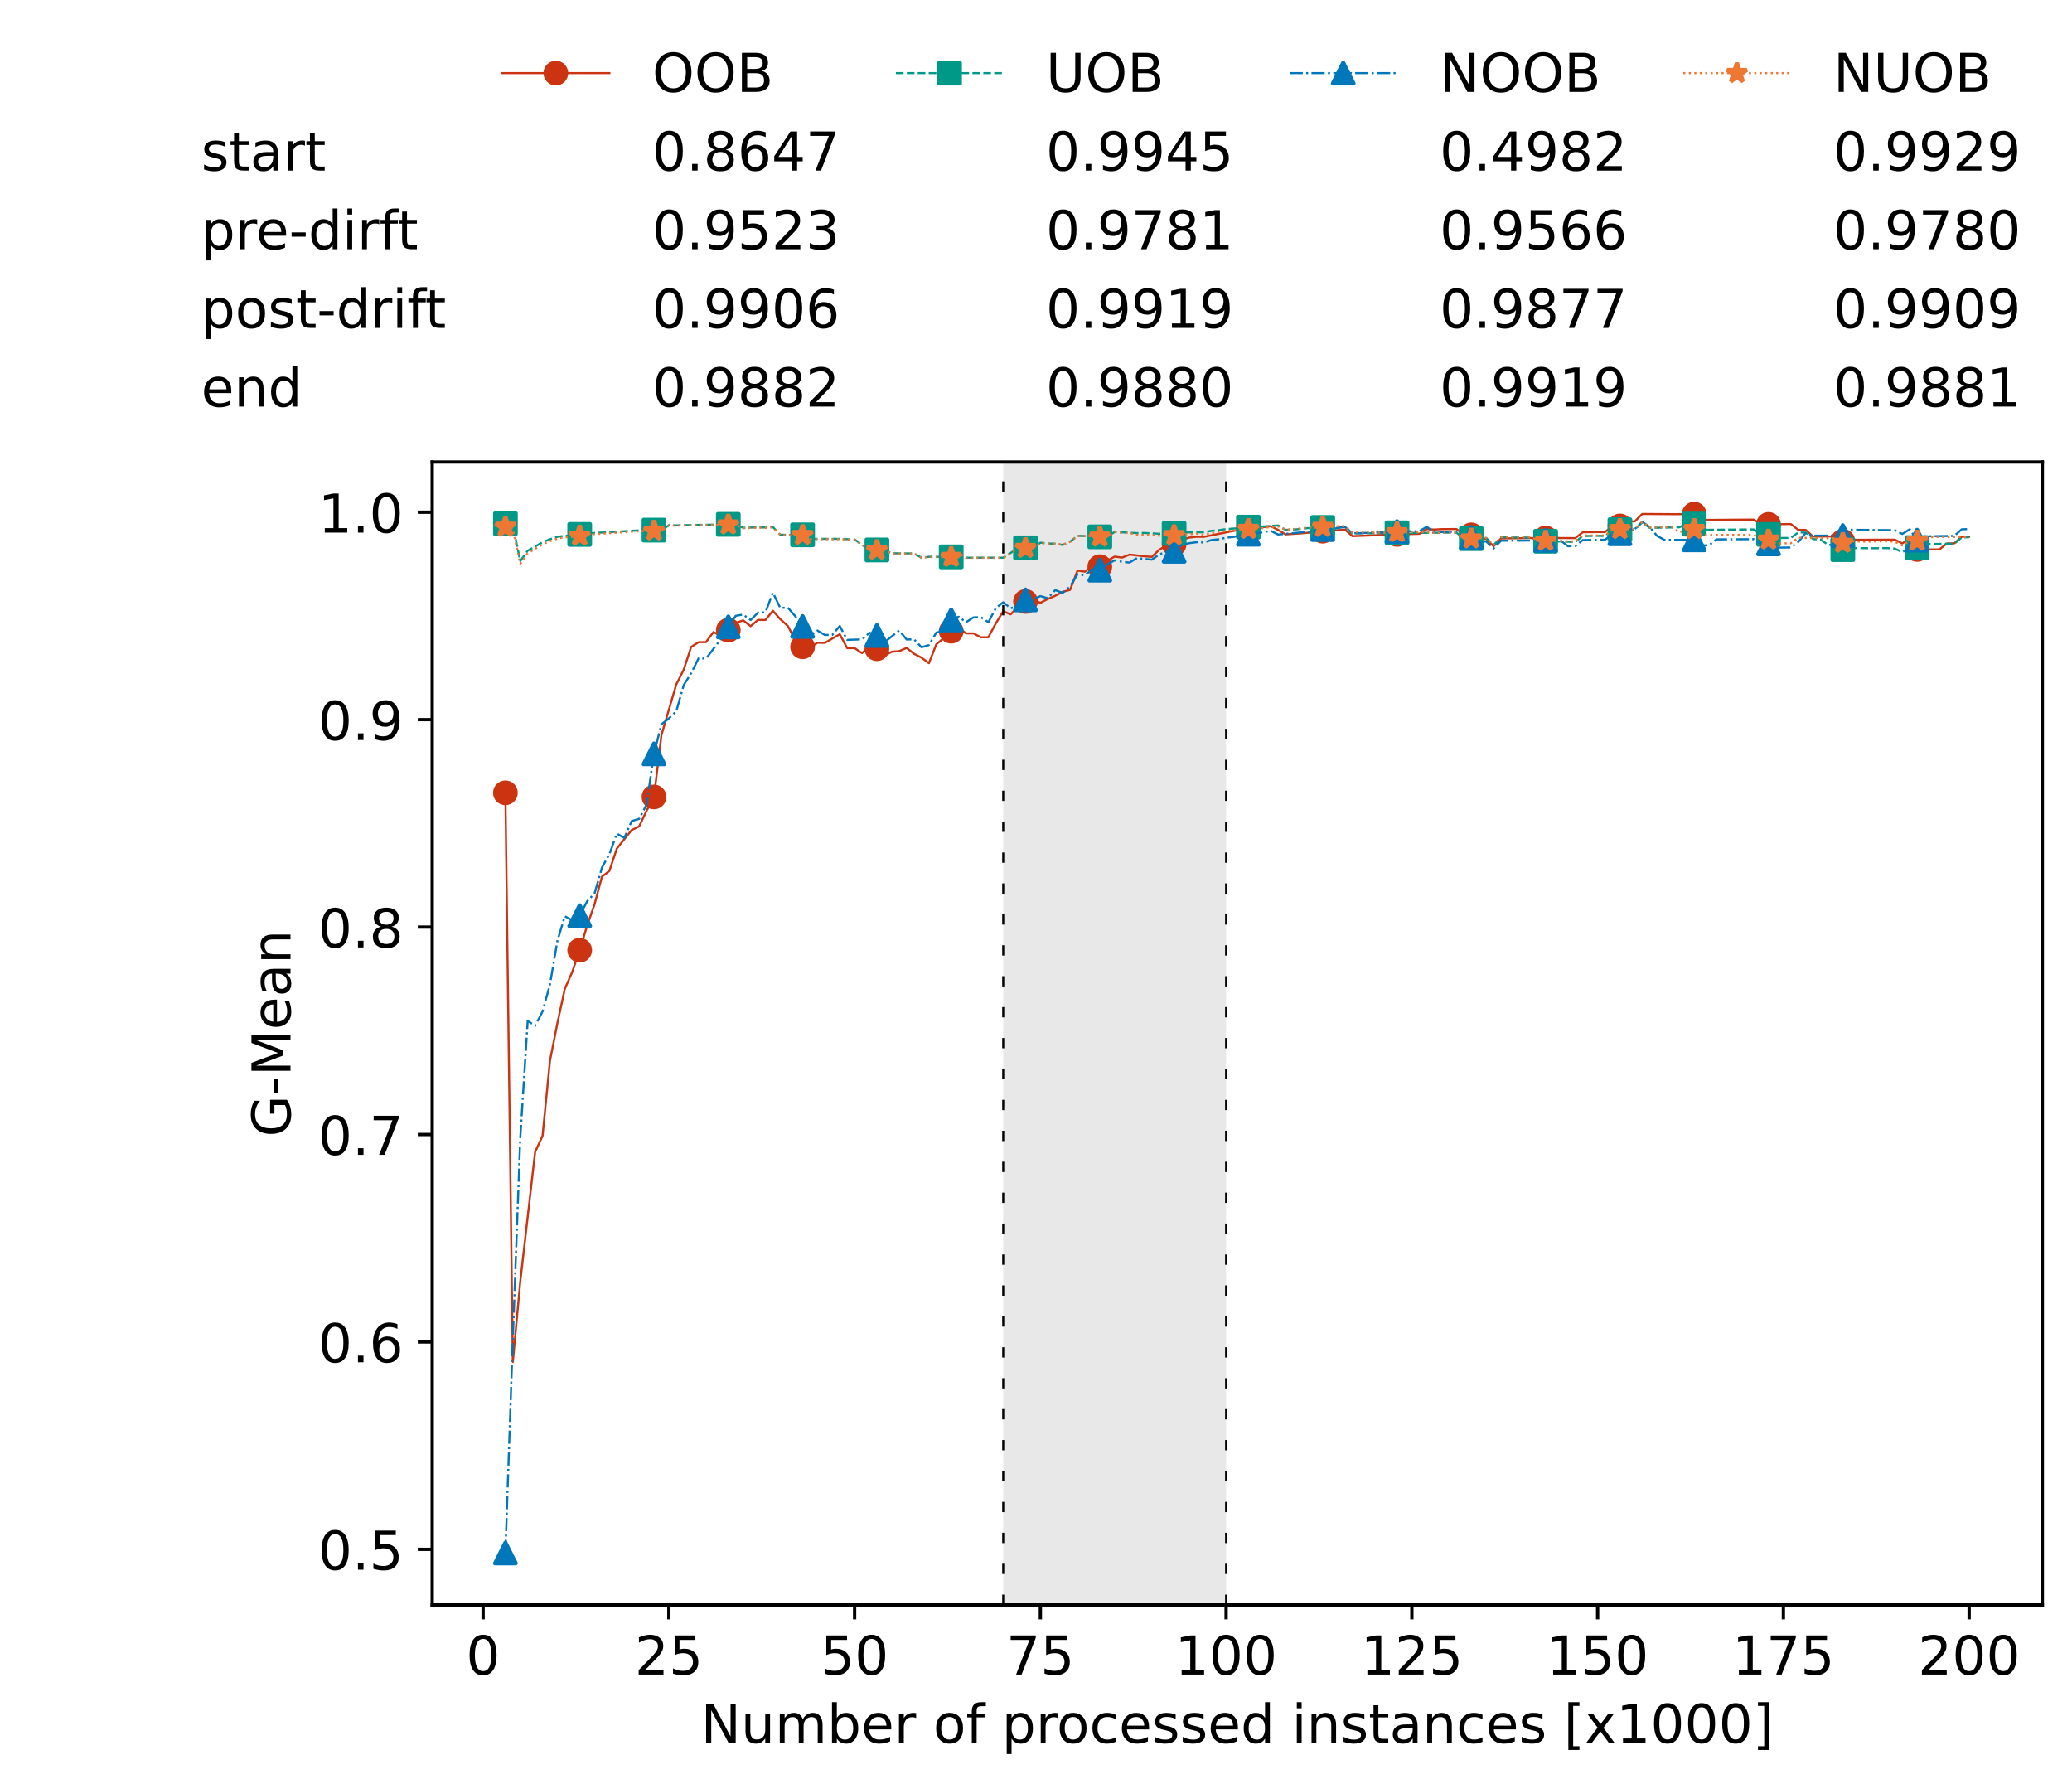 <?xml version="1.0" encoding="utf-8" standalone="no"?>
<!DOCTYPE svg PUBLIC "-//W3C//DTD SVG 1.1//EN"
  "http://www.w3.org/Graphics/SVG/1.1/DTD/svg11.dtd">
<!-- Created with matplotlib (https://matplotlib.org/) -->
<svg height="432.615pt" version="1.1" viewBox="0 0 502.65 432.615" width="502.65pt" xmlns="http://www.w3.org/2000/svg" xmlns:xlink="http://www.w3.org/1999/xlink">
 <defs>
  <style type="text/css">*{stroke-linecap:butt;stroke-linejoin:round;}</style>
 </defs>
 <g id="figure_1">
  <g id="patch_1">
   <path d="M 0 432.615 
L 502.65 432.615 
L 502.65 0 
L 0 0 
z
" style="fill:#ffffff;"/>
  </g>
  <g id="axes_1">
   <g id="patch_2">
    <path d="M 104.85 389.252 
L 495.45 389.252 
L 495.45 112.052 
L 104.85 112.052 
z
" style="fill:#ffffff;"/>
   </g>
   <g id="patch_3">
    <path clip-path="url(#p288fb23c5b)" d="M 297.446 389.252 
L 297.446 112.052 
L 243.372 112.052 
L 243.372 389.252 
z
" style="fill:#d3d3d3;opacity:0.5;"/>
   </g>
   <g id="matplotlib.axis_1">
    <g id="xtick_1">
     <g id="line2d_1">
      <defs>
       <path d="M 0 0 
L 0 3.5 
" id="m4d70c5f1c8" style="stroke:#000000;stroke-width:0.8;"/>
      </defs>
      <g>
       <use style="stroke:#000000;stroke-width:0.8;" x="117.197" xlink:href="#m4d70c5f1c8" y="389.252"/>
      </g>
     </g>
     <g id="text_1">
      <!-- 0 -->
      <g transform="translate(113.061 406.13)scale(0.13 -0.13)">
       <defs>
        <path d="M 31.781 66.406 
Q 24.172 66.406 20.328 58.906 
Q 16.5 51.422 16.5 36.375 
Q 16.5 21.391 20.328 13.891 
Q 24.172 6.391 31.781 6.391 
Q 39.453 6.391 43.281 13.891 
Q 47.125 21.391 47.125 36.375 
Q 47.125 51.422 43.281 58.906 
Q 39.453 66.406 31.781 66.406 
z
M 31.781 74.219 
Q 44.047 74.219 50.516 64.516 
Q 56.984 54.828 56.984 36.375 
Q 56.984 17.969 50.516 8.266 
Q 44.047 -1.422 31.781 -1.422 
Q 19.531 -1.422 13.062 8.266 
Q 6.594 17.969 6.594 36.375 
Q 6.594 54.828 13.062 64.516 
Q 19.531 74.219 31.781 74.219 
z
" id="DejaVuSans-48"/>
       </defs>
       <use xlink:href="#DejaVuSans-48"/>
      </g>
     </g>
    </g>
    <g id="xtick_2">
     <g id="line2d_2">
      <g>
       <use style="stroke:#000000;stroke-width:0.8;" x="162.259" xlink:href="#m4d70c5f1c8" y="389.252"/>
      </g>
     </g>
     <g id="text_2">
      <!-- 25 -->
      <g transform="translate(153.988 406.13)scale(0.13 -0.13)">
       <defs>
        <path d="M 19.188 8.297 
L 53.609 8.297 
L 53.609 0 
L 7.328 0 
L 7.328 8.297 
Q 12.938 14.109 22.625 23.891 
Q 32.328 33.688 34.812 36.531 
Q 39.547 41.844 41.422 45.531 
Q 43.312 49.219 43.312 52.781 
Q 43.312 58.594 39.234 62.25 
Q 35.156 65.922 28.609 65.922 
Q 23.969 65.922 18.812 64.312 
Q 13.672 62.703 7.812 59.422 
L 7.812 69.391 
Q 13.766 71.781 18.938 73 
Q 24.125 74.219 28.422 74.219 
Q 39.75 74.219 46.484 68.547 
Q 53.219 62.891 53.219 53.422 
Q 53.219 48.922 51.531 44.891 
Q 49.859 40.875 45.406 35.406 
Q 44.188 33.984 37.641 27.219 
Q 31.109 20.453 19.188 8.297 
z
" id="DejaVuSans-50"/>
        <path d="M 10.797 72.906 
L 49.516 72.906 
L 49.516 64.594 
L 19.828 64.594 
L 19.828 46.734 
Q 21.969 47.469 24.109 47.828 
Q 26.266 48.188 28.422 48.188 
Q 40.625 48.188 47.75 41.5 
Q 54.891 34.812 54.891 23.391 
Q 54.891 11.625 47.562 5.094 
Q 40.234 -1.422 26.906 -1.422 
Q 22.312 -1.422 17.547 -0.641 
Q 12.797 0.141 7.719 1.703 
L 7.719 11.625 
Q 12.109 9.234 16.797 8.062 
Q 21.484 6.891 26.703 6.891 
Q 35.156 6.891 40.078 11.328 
Q 45.016 15.766 45.016 23.391 
Q 45.016 31 40.078 35.438 
Q 35.156 39.891 26.703 39.891 
Q 22.75 39.891 18.812 39.016 
Q 14.891 38.141 10.797 36.281 
z
" id="DejaVuSans-53"/>
       </defs>
       <use xlink:href="#DejaVuSans-50"/>
       <use x="63.623" xlink:href="#DejaVuSans-53"/>
      </g>
     </g>
    </g>
    <g id="xtick_3">
     <g id="line2d_3">
      <g>
       <use style="stroke:#000000;stroke-width:0.8;" x="207.322" xlink:href="#m4d70c5f1c8" y="389.252"/>
      </g>
     </g>
     <g id="text_3">
      <!-- 50 -->
      <g transform="translate(199.05 406.13)scale(0.13 -0.13)">
       <use xlink:href="#DejaVuSans-53"/>
       <use x="63.623" xlink:href="#DejaVuSans-48"/>
      </g>
     </g>
    </g>
    <g id="xtick_4">
     <g id="line2d_4">
      <g>
       <use style="stroke:#000000;stroke-width:0.8;" x="252.384" xlink:href="#m4d70c5f1c8" y="389.252"/>
      </g>
     </g>
     <g id="text_4">
      <!-- 75 -->
      <g transform="translate(244.113 406.13)scale(0.13 -0.13)">
       <defs>
        <path d="M 8.203 72.906 
L 55.078 72.906 
L 55.078 68.703 
L 28.609 0 
L 18.312 0 
L 43.219 64.594 
L 8.203 64.594 
z
" id="DejaVuSans-55"/>
       </defs>
       <use xlink:href="#DejaVuSans-55"/>
       <use x="63.623" xlink:href="#DejaVuSans-53"/>
      </g>
     </g>
    </g>
    <g id="xtick_5">
     <g id="line2d_5">
      <g>
       <use style="stroke:#000000;stroke-width:0.8;" x="297.446" xlink:href="#m4d70c5f1c8" y="389.252"/>
      </g>
     </g>
     <g id="text_5">
      <!-- 100 -->
      <g transform="translate(285.039 406.13)scale(0.13 -0.13)">
       <defs>
        <path d="M 12.406 8.297 
L 28.516 8.297 
L 28.516 63.922 
L 10.984 60.406 
L 10.984 69.391 
L 28.422 72.906 
L 38.281 72.906 
L 38.281 8.297 
L 54.391 8.297 
L 54.391 0 
L 12.406 0 
z
" id="DejaVuSans-49"/>
       </defs>
       <use xlink:href="#DejaVuSans-49"/>
       <use x="63.623" xlink:href="#DejaVuSans-48"/>
       <use x="127.246" xlink:href="#DejaVuSans-48"/>
      </g>
     </g>
    </g>
    <g id="xtick_6">
     <g id="line2d_6">
      <g>
       <use style="stroke:#000000;stroke-width:0.8;" x="342.509" xlink:href="#m4d70c5f1c8" y="389.252"/>
      </g>
     </g>
     <g id="text_6">
      <!-- 125 -->
      <g transform="translate(330.102 406.13)scale(0.13 -0.13)">
       <use xlink:href="#DejaVuSans-49"/>
       <use x="63.623" xlink:href="#DejaVuSans-50"/>
       <use x="127.246" xlink:href="#DejaVuSans-53"/>
      </g>
     </g>
    </g>
    <g id="xtick_7">
     <g id="line2d_7">
      <g>
       <use style="stroke:#000000;stroke-width:0.8;" x="387.571" xlink:href="#m4d70c5f1c8" y="389.252"/>
      </g>
     </g>
     <g id="text_7">
      <!-- 150 -->
      <g transform="translate(375.164 406.13)scale(0.13 -0.13)">
       <use xlink:href="#DejaVuSans-49"/>
       <use x="63.623" xlink:href="#DejaVuSans-53"/>
       <use x="127.246" xlink:href="#DejaVuSans-48"/>
      </g>
     </g>
    </g>
    <g id="xtick_8">
     <g id="line2d_8">
      <g>
       <use style="stroke:#000000;stroke-width:0.8;" x="432.633" xlink:href="#m4d70c5f1c8" y="389.252"/>
      </g>
     </g>
     <g id="text_8">
      <!-- 175 -->
      <g transform="translate(420.226 406.13)scale(0.13 -0.13)">
       <use xlink:href="#DejaVuSans-49"/>
       <use x="63.623" xlink:href="#DejaVuSans-55"/>
       <use x="127.246" xlink:href="#DejaVuSans-53"/>
      </g>
     </g>
    </g>
    <g id="xtick_9">
     <g id="line2d_9">
      <g>
       <use style="stroke:#000000;stroke-width:0.8;" x="477.695" xlink:href="#m4d70c5f1c8" y="389.252"/>
      </g>
     </g>
     <g id="text_9">
      <!-- 200 -->
      <g transform="translate(465.289 406.13)scale(0.13 -0.13)">
       <use xlink:href="#DejaVuSans-50"/>
       <use x="63.623" xlink:href="#DejaVuSans-48"/>
       <use x="127.246" xlink:href="#DejaVuSans-48"/>
      </g>
     </g>
    </g>
    <g id="text_10">
     <!-- Number of processed instances [x1000] -->
     <g transform="translate(170.025 422.711)scale(0.13 -0.13)">
      <defs>
       <path d="M 9.812 72.906 
L 23.094 72.906 
L 55.422 11.922 
L 55.422 72.906 
L 64.984 72.906 
L 64.984 0 
L 51.703 0 
L 19.391 60.984 
L 19.391 0 
L 9.812 0 
z
" id="DejaVuSans-78"/>
       <path d="M 8.5 21.578 
L 8.5 54.688 
L 17.484 54.688 
L 17.484 21.922 
Q 17.484 14.156 20.5 10.266 
Q 23.531 6.391 29.594 6.391 
Q 36.859 6.391 41.078 11.031 
Q 45.312 15.672 45.312 23.688 
L 45.312 54.688 
L 54.297 54.688 
L 54.297 0 
L 45.312 0 
L 45.312 8.406 
Q 42.047 3.422 37.719 1 
Q 33.406 -1.422 27.688 -1.422 
Q 18.266 -1.422 13.375 4.438 
Q 8.5 10.297 8.5 21.578 
z
M 31.109 56 
z
" id="DejaVuSans-117"/>
       <path d="M 52 44.188 
Q 55.375 50.25 60.062 53.125 
Q 64.75 56 71.094 56 
Q 79.641 56 84.281 50.016 
Q 88.922 44.047 88.922 33.016 
L 88.922 0 
L 79.891 0 
L 79.891 32.719 
Q 79.891 40.578 77.094 44.375 
Q 74.312 48.188 68.609 48.188 
Q 61.625 48.188 57.562 43.547 
Q 53.516 38.922 53.516 30.906 
L 53.516 0 
L 44.484 0 
L 44.484 32.719 
Q 44.484 40.625 41.703 44.406 
Q 38.922 48.188 33.109 48.188 
Q 26.219 48.188 22.156 43.531 
Q 18.109 38.875 18.109 30.906 
L 18.109 0 
L 9.078 0 
L 9.078 54.688 
L 18.109 54.688 
L 18.109 46.188 
Q 21.188 51.219 25.484 53.609 
Q 29.781 56 35.688 56 
Q 41.656 56 45.828 52.969 
Q 50 49.953 52 44.188 
z
" id="DejaVuSans-109"/>
       <path d="M 48.688 27.297 
Q 48.688 37.203 44.609 42.844 
Q 40.531 48.484 33.406 48.484 
Q 26.266 48.484 22.188 42.844 
Q 18.109 37.203 18.109 27.297 
Q 18.109 17.391 22.188 11.75 
Q 26.266 6.109 33.406 6.109 
Q 40.531 6.109 44.609 11.75 
Q 48.688 17.391 48.688 27.297 
z
M 18.109 46.391 
Q 20.953 51.266 25.266 53.625 
Q 29.594 56 35.594 56 
Q 45.562 56 51.781 48.094 
Q 58.016 40.188 58.016 27.297 
Q 58.016 14.406 51.781 6.484 
Q 45.562 -1.422 35.594 -1.422 
Q 29.594 -1.422 25.266 0.953 
Q 20.953 3.328 18.109 8.203 
L 18.109 0 
L 9.078 0 
L 9.078 75.984 
L 18.109 75.984 
z
" id="DejaVuSans-98"/>
       <path d="M 56.203 29.594 
L 56.203 25.203 
L 14.891 25.203 
Q 15.484 15.922 20.484 11.062 
Q 25.484 6.203 34.422 6.203 
Q 39.594 6.203 44.453 7.469 
Q 49.312 8.734 54.109 11.281 
L 54.109 2.781 
Q 49.266 0.734 44.188 -0.344 
Q 39.109 -1.422 33.891 -1.422 
Q 20.797 -1.422 13.156 6.188 
Q 5.516 13.812 5.516 26.812 
Q 5.516 40.234 12.766 48.109 
Q 20.016 56 32.328 56 
Q 43.359 56 49.781 48.891 
Q 56.203 41.797 56.203 29.594 
z
M 47.219 32.234 
Q 47.125 39.594 43.094 43.984 
Q 39.062 48.391 32.422 48.391 
Q 24.906 48.391 20.391 44.141 
Q 15.875 39.891 15.188 32.172 
z
" id="DejaVuSans-101"/>
       <path d="M 41.109 46.297 
Q 39.594 47.172 37.812 47.578 
Q 36.031 48 33.891 48 
Q 26.266 48 22.188 43.047 
Q 18.109 38.094 18.109 28.812 
L 18.109 0 
L 9.078 0 
L 9.078 54.688 
L 18.109 54.688 
L 18.109 46.188 
Q 20.953 51.172 25.484 53.578 
Q 30.031 56 36.531 56 
Q 37.453 56 38.578 55.875 
Q 39.703 55.766 41.062 55.516 
z
" id="DejaVuSans-114"/>
       <path id="DejaVuSans-32"/>
       <path d="M 30.609 48.391 
Q 23.391 48.391 19.188 42.75 
Q 14.984 37.109 14.984 27.297 
Q 14.984 17.484 19.156 11.844 
Q 23.344 6.203 30.609 6.203 
Q 37.797 6.203 41.984 11.859 
Q 46.188 17.531 46.188 27.297 
Q 46.188 37.016 41.984 42.703 
Q 37.797 48.391 30.609 48.391 
z
M 30.609 56 
Q 42.328 56 49.016 48.375 
Q 55.719 40.766 55.719 27.297 
Q 55.719 13.875 49.016 6.219 
Q 42.328 -1.422 30.609 -1.422 
Q 18.844 -1.422 12.172 6.219 
Q 5.516 13.875 5.516 27.297 
Q 5.516 40.766 12.172 48.375 
Q 18.844 56 30.609 56 
z
" id="DejaVuSans-111"/>
       <path d="M 37.109 75.984 
L 37.109 68.5 
L 28.516 68.5 
Q 23.688 68.5 21.797 66.547 
Q 19.922 64.594 19.922 59.516 
L 19.922 54.688 
L 34.719 54.688 
L 34.719 47.703 
L 19.922 47.703 
L 19.922 0 
L 10.891 0 
L 10.891 47.703 
L 2.297 47.703 
L 2.297 54.688 
L 10.891 54.688 
L 10.891 58.5 
Q 10.891 67.625 15.141 71.797 
Q 19.391 75.984 28.609 75.984 
z
" id="DejaVuSans-102"/>
       <path d="M 18.109 8.203 
L 18.109 -20.797 
L 9.078 -20.797 
L 9.078 54.688 
L 18.109 54.688 
L 18.109 46.391 
Q 20.953 51.266 25.266 53.625 
Q 29.594 56 35.594 56 
Q 45.562 56 51.781 48.094 
Q 58.016 40.188 58.016 27.297 
Q 58.016 14.406 51.781 6.484 
Q 45.562 -1.422 35.594 -1.422 
Q 29.594 -1.422 25.266 0.953 
Q 20.953 3.328 18.109 8.203 
z
M 48.688 27.297 
Q 48.688 37.203 44.609 42.844 
Q 40.531 48.484 33.406 48.484 
Q 26.266 48.484 22.188 42.844 
Q 18.109 37.203 18.109 27.297 
Q 18.109 17.391 22.188 11.75 
Q 26.266 6.109 33.406 6.109 
Q 40.531 6.109 44.609 11.75 
Q 48.688 17.391 48.688 27.297 
z
" id="DejaVuSans-112"/>
       <path d="M 48.781 52.594 
L 48.781 44.188 
Q 44.969 46.297 41.141 47.344 
Q 37.312 48.391 33.406 48.391 
Q 24.656 48.391 19.812 42.844 
Q 14.984 37.312 14.984 27.297 
Q 14.984 17.281 19.812 11.734 
Q 24.656 6.203 33.406 6.203 
Q 37.312 6.203 41.141 7.25 
Q 44.969 8.297 48.781 10.406 
L 48.781 2.094 
Q 45.016 0.344 40.984 -0.531 
Q 36.969 -1.422 32.422 -1.422 
Q 20.062 -1.422 12.781 6.344 
Q 5.516 14.109 5.516 27.297 
Q 5.516 40.672 12.859 48.328 
Q 20.219 56 33.016 56 
Q 37.156 56 41.109 55.141 
Q 45.062 54.297 48.781 52.594 
z
" id="DejaVuSans-99"/>
       <path d="M 44.281 53.078 
L 44.281 44.578 
Q 40.484 46.531 36.375 47.5 
Q 32.281 48.484 27.875 48.484 
Q 21.188 48.484 17.844 46.438 
Q 14.5 44.391 14.5 40.281 
Q 14.5 37.156 16.891 35.375 
Q 19.281 33.594 26.516 31.984 
L 29.594 31.297 
Q 39.156 29.25 43.188 25.516 
Q 47.219 21.781 47.219 15.094 
Q 47.219 7.469 41.188 3.016 
Q 35.156 -1.422 24.609 -1.422 
Q 20.219 -1.422 15.453 -0.562 
Q 10.688 0.297 5.422 2 
L 5.422 11.281 
Q 10.406 8.688 15.234 7.391 
Q 20.062 6.109 24.812 6.109 
Q 31.156 6.109 34.562 8.281 
Q 37.984 10.453 37.984 14.406 
Q 37.984 18.062 35.516 20.016 
Q 33.062 21.969 24.703 23.781 
L 21.578 24.516 
Q 13.234 26.266 9.516 29.906 
Q 5.812 33.547 5.812 39.891 
Q 5.812 47.609 11.281 51.797 
Q 16.75 56 26.812 56 
Q 31.781 56 36.172 55.266 
Q 40.578 54.547 44.281 53.078 
z
" id="DejaVuSans-115"/>
       <path d="M 45.406 46.391 
L 45.406 75.984 
L 54.391 75.984 
L 54.391 0 
L 45.406 0 
L 45.406 8.203 
Q 42.578 3.328 38.25 0.953 
Q 33.938 -1.422 27.875 -1.422 
Q 17.969 -1.422 11.734 6.484 
Q 5.516 14.406 5.516 27.297 
Q 5.516 40.188 11.734 48.094 
Q 17.969 56 27.875 56 
Q 33.938 56 38.25 53.625 
Q 42.578 51.266 45.406 46.391 
z
M 14.797 27.297 
Q 14.797 17.391 18.875 11.75 
Q 22.953 6.109 30.078 6.109 
Q 37.203 6.109 41.297 11.75 
Q 45.406 17.391 45.406 27.297 
Q 45.406 37.203 41.297 42.844 
Q 37.203 48.484 30.078 48.484 
Q 22.953 48.484 18.875 42.844 
Q 14.797 37.203 14.797 27.297 
z
" id="DejaVuSans-100"/>
       <path d="M 9.422 54.688 
L 18.406 54.688 
L 18.406 0 
L 9.422 0 
z
M 9.422 75.984 
L 18.406 75.984 
L 18.406 64.594 
L 9.422 64.594 
z
" id="DejaVuSans-105"/>
       <path d="M 54.891 33.016 
L 54.891 0 
L 45.906 0 
L 45.906 32.719 
Q 45.906 40.484 42.875 44.328 
Q 39.844 48.188 33.797 48.188 
Q 26.516 48.188 22.312 43.547 
Q 18.109 38.922 18.109 30.906 
L 18.109 0 
L 9.078 0 
L 9.078 54.688 
L 18.109 54.688 
L 18.109 46.188 
Q 21.344 51.125 25.703 53.562 
Q 30.078 56 35.797 56 
Q 45.219 56 50.047 50.172 
Q 54.891 44.344 54.891 33.016 
z
" id="DejaVuSans-110"/>
       <path d="M 18.312 70.219 
L 18.312 54.688 
L 36.812 54.688 
L 36.812 47.703 
L 18.312 47.703 
L 18.312 18.016 
Q 18.312 11.328 20.141 9.422 
Q 21.969 7.516 27.594 7.516 
L 36.812 7.516 
L 36.812 0 
L 27.594 0 
Q 17.188 0 13.234 3.875 
Q 9.281 7.766 9.281 18.016 
L 9.281 47.703 
L 2.688 47.703 
L 2.688 54.688 
L 9.281 54.688 
L 9.281 70.219 
z
" id="DejaVuSans-116"/>
       <path d="M 34.281 27.484 
Q 23.391 27.484 19.188 25 
Q 14.984 22.516 14.984 16.5 
Q 14.984 11.719 18.141 8.906 
Q 21.297 6.109 26.703 6.109 
Q 34.188 6.109 38.703 11.406 
Q 43.219 16.703 43.219 25.484 
L 43.219 27.484 
z
M 52.203 31.203 
L 52.203 0 
L 43.219 0 
L 43.219 8.297 
Q 40.141 3.328 35.547 0.953 
Q 30.953 -1.422 24.312 -1.422 
Q 15.922 -1.422 10.953 3.297 
Q 6 8.016 6 15.922 
Q 6 25.141 12.172 29.828 
Q 18.359 34.516 30.609 34.516 
L 43.219 34.516 
L 43.219 35.406 
Q 43.219 41.609 39.141 45 
Q 35.062 48.391 27.688 48.391 
Q 23 48.391 18.547 47.266 
Q 14.109 46.141 10.016 43.891 
L 10.016 52.203 
Q 14.938 54.109 19.578 55.047 
Q 24.219 56 28.609 56 
Q 40.484 56 46.344 49.844 
Q 52.203 43.703 52.203 31.203 
z
" id="DejaVuSans-97"/>
       <path d="M 8.594 75.984 
L 29.297 75.984 
L 29.297 69 
L 17.578 69 
L 17.578 -6.203 
L 29.297 -6.203 
L 29.297 -13.188 
L 8.594 -13.188 
z
" id="DejaVuSans-91"/>
       <path d="M 54.891 54.688 
L 35.109 28.078 
L 55.906 0 
L 45.312 0 
L 29.391 21.484 
L 13.484 0 
L 2.875 0 
L 24.125 28.609 
L 4.688 54.688 
L 15.281 54.688 
L 29.781 35.203 
L 44.281 54.688 
z
" id="DejaVuSans-120"/>
       <path d="M 30.422 75.984 
L 30.422 -13.188 
L 9.719 -13.188 
L 9.719 -6.203 
L 21.391 -6.203 
L 21.391 69 
L 9.719 69 
L 9.719 75.984 
z
" id="DejaVuSans-93"/>
      </defs>
      <use xlink:href="#DejaVuSans-78"/>
      <use x="74.805" xlink:href="#DejaVuSans-117"/>
      <use x="138.184" xlink:href="#DejaVuSans-109"/>
      <use x="235.596" xlink:href="#DejaVuSans-98"/>
      <use x="299.072" xlink:href="#DejaVuSans-101"/>
      <use x="360.596" xlink:href="#DejaVuSans-114"/>
      <use x="401.709" xlink:href="#DejaVuSans-32"/>
      <use x="433.496" xlink:href="#DejaVuSans-111"/>
      <use x="494.678" xlink:href="#DejaVuSans-102"/>
      <use x="529.883" xlink:href="#DejaVuSans-32"/>
      <use x="561.67" xlink:href="#DejaVuSans-112"/>
      <use x="625.146" xlink:href="#DejaVuSans-114"/>
      <use x="664.01" xlink:href="#DejaVuSans-111"/>
      <use x="725.191" xlink:href="#DejaVuSans-99"/>
      <use x="780.172" xlink:href="#DejaVuSans-101"/>
      <use x="841.695" xlink:href="#DejaVuSans-115"/>
      <use x="893.795" xlink:href="#DejaVuSans-115"/>
      <use x="945.895" xlink:href="#DejaVuSans-101"/>
      <use x="1007.418" xlink:href="#DejaVuSans-100"/>
      <use x="1070.895" xlink:href="#DejaVuSans-32"/>
      <use x="1102.682" xlink:href="#DejaVuSans-105"/>
      <use x="1130.465" xlink:href="#DejaVuSans-110"/>
      <use x="1193.844" xlink:href="#DejaVuSans-115"/>
      <use x="1245.943" xlink:href="#DejaVuSans-116"/>
      <use x="1285.152" xlink:href="#DejaVuSans-97"/>
      <use x="1346.432" xlink:href="#DejaVuSans-110"/>
      <use x="1409.811" xlink:href="#DejaVuSans-99"/>
      <use x="1464.791" xlink:href="#DejaVuSans-101"/>
      <use x="1526.314" xlink:href="#DejaVuSans-115"/>
      <use x="1578.414" xlink:href="#DejaVuSans-32"/>
      <use x="1610.201" xlink:href="#DejaVuSans-91"/>
      <use x="1649.215" xlink:href="#DejaVuSans-120"/>
      <use x="1708.395" xlink:href="#DejaVuSans-49"/>
      <use x="1772.018" xlink:href="#DejaVuSans-48"/>
      <use x="1835.641" xlink:href="#DejaVuSans-48"/>
      <use x="1899.264" xlink:href="#DejaVuSans-48"/>
      <use x="1962.887" xlink:href="#DejaVuSans-93"/>
     </g>
    </g>
   </g>
   <g id="matplotlib.axis_2">
    <g id="ytick_1">
     <g id="line2d_10">
      <defs>
       <path d="M 0 0 
L -3.5 0 
" id="mc6b63fa1dd" style="stroke:#000000;stroke-width:0.8;"/>
      </defs>
      <g>
       <use style="stroke:#000000;stroke-width:0.8;" x="104.85" xlink:href="#mc6b63fa1dd" y="375.766"/>
      </g>
     </g>
     <g id="text_11">
      <!-- 0.5 -->
      <g transform="translate(77.176 380.705)scale(0.13 -0.13)">
       <defs>
        <path d="M 10.688 12.406 
L 21 12.406 
L 21 0 
L 10.688 0 
z
" id="DejaVuSans-46"/>
       </defs>
       <use xlink:href="#DejaVuSans-48"/>
       <use x="63.623" xlink:href="#DejaVuSans-46"/>
       <use x="95.41" xlink:href="#DejaVuSans-53"/>
      </g>
     </g>
    </g>
    <g id="ytick_2">
     <g id="line2d_11">
      <g>
       <use style="stroke:#000000;stroke-width:0.8;" x="104.85" xlink:href="#mc6b63fa1dd" y="325.46"/>
      </g>
     </g>
     <g id="text_12">
      <!-- 0.6 -->
      <g transform="translate(77.176 330.399)scale(0.13 -0.13)">
       <defs>
        <path d="M 33.016 40.375 
Q 26.375 40.375 22.484 35.828 
Q 18.609 31.297 18.609 23.391 
Q 18.609 15.531 22.484 10.953 
Q 26.375 6.391 33.016 6.391 
Q 39.656 6.391 43.531 10.953 
Q 47.406 15.531 47.406 23.391 
Q 47.406 31.297 43.531 35.828 
Q 39.656 40.375 33.016 40.375 
z
M 52.594 71.297 
L 52.594 62.312 
Q 48.875 64.062 45.094 64.984 
Q 41.312 65.922 37.594 65.922 
Q 27.828 65.922 22.672 59.328 
Q 17.531 52.734 16.797 39.406 
Q 19.672 43.656 24.016 45.922 
Q 28.375 48.188 33.594 48.188 
Q 44.578 48.188 50.953 41.516 
Q 57.328 34.859 57.328 23.391 
Q 57.328 12.156 50.688 5.359 
Q 44.047 -1.422 33.016 -1.422 
Q 20.359 -1.422 13.672 8.266 
Q 6.984 17.969 6.984 36.375 
Q 6.984 53.656 15.188 63.938 
Q 23.391 74.219 37.203 74.219 
Q 40.922 74.219 44.703 73.484 
Q 48.484 72.75 52.594 71.297 
z
" id="DejaVuSans-54"/>
       </defs>
       <use xlink:href="#DejaVuSans-48"/>
       <use x="63.623" xlink:href="#DejaVuSans-46"/>
       <use x="95.41" xlink:href="#DejaVuSans-54"/>
      </g>
     </g>
    </g>
    <g id="ytick_3">
     <g id="line2d_12">
      <g>
       <use style="stroke:#000000;stroke-width:0.8;" x="104.85" xlink:href="#mc6b63fa1dd" y="275.153"/>
      </g>
     </g>
     <g id="text_13">
      <!-- 0.7 -->
      <g transform="translate(77.176 280.092)scale(0.13 -0.13)">
       <use xlink:href="#DejaVuSans-48"/>
       <use x="63.623" xlink:href="#DejaVuSans-46"/>
       <use x="95.41" xlink:href="#DejaVuSans-55"/>
      </g>
     </g>
    </g>
    <g id="ytick_4">
     <g id="line2d_13">
      <g>
       <use style="stroke:#000000;stroke-width:0.8;" x="104.85" xlink:href="#mc6b63fa1dd" y="224.846"/>
      </g>
     </g>
     <g id="text_14">
      <!-- 0.8 -->
      <g transform="translate(77.176 229.785)scale(0.13 -0.13)">
       <defs>
        <path d="M 31.781 34.625 
Q 24.75 34.625 20.719 30.859 
Q 16.703 27.094 16.703 20.516 
Q 16.703 13.922 20.719 10.156 
Q 24.75 6.391 31.781 6.391 
Q 38.812 6.391 42.859 10.172 
Q 46.922 13.969 46.922 20.516 
Q 46.922 27.094 42.891 30.859 
Q 38.875 34.625 31.781 34.625 
z
M 21.922 38.812 
Q 15.578 40.375 12.031 44.719 
Q 8.5 49.078 8.5 55.328 
Q 8.5 64.062 14.719 69.141 
Q 20.953 74.219 31.781 74.219 
Q 42.672 74.219 48.875 69.141 
Q 55.078 64.062 55.078 55.328 
Q 55.078 49.078 51.531 44.719 
Q 48 40.375 41.703 38.812 
Q 48.828 37.156 52.797 32.312 
Q 56.781 27.484 56.781 20.516 
Q 56.781 9.906 50.312 4.234 
Q 43.844 -1.422 31.781 -1.422 
Q 19.734 -1.422 13.25 4.234 
Q 6.781 9.906 6.781 20.516 
Q 6.781 27.484 10.781 32.312 
Q 14.797 37.156 21.922 38.812 
z
M 18.312 54.391 
Q 18.312 48.734 21.844 45.562 
Q 25.391 42.391 31.781 42.391 
Q 38.141 42.391 41.719 45.562 
Q 45.312 48.734 45.312 54.391 
Q 45.312 60.062 41.719 63.234 
Q 38.141 66.406 31.781 66.406 
Q 25.391 66.406 21.844 63.234 
Q 18.312 60.062 18.312 54.391 
z
" id="DejaVuSans-56"/>
       </defs>
       <use xlink:href="#DejaVuSans-48"/>
       <use x="63.623" xlink:href="#DejaVuSans-46"/>
       <use x="95.41" xlink:href="#DejaVuSans-56"/>
      </g>
     </g>
    </g>
    <g id="ytick_5">
     <g id="line2d_14">
      <g>
       <use style="stroke:#000000;stroke-width:0.8;" x="104.85" xlink:href="#mc6b63fa1dd" y="174.539"/>
      </g>
     </g>
     <g id="text_15">
      <!-- 0.9 -->
      <g transform="translate(77.176 179.478)scale(0.13 -0.13)">
       <defs>
        <path d="M 10.984 1.516 
L 10.984 10.5 
Q 14.703 8.734 18.5 7.812 
Q 22.312 6.891 25.984 6.891 
Q 35.75 6.891 40.891 13.453 
Q 46.047 20.016 46.781 33.406 
Q 43.953 29.203 39.594 26.953 
Q 35.25 24.703 29.984 24.703 
Q 19.047 24.703 12.672 31.312 
Q 6.297 37.938 6.297 49.422 
Q 6.297 60.641 12.938 67.422 
Q 19.578 74.219 30.609 74.219 
Q 43.266 74.219 49.922 64.516 
Q 56.594 54.828 56.594 36.375 
Q 56.594 19.141 48.406 8.859 
Q 40.234 -1.422 26.422 -1.422 
Q 22.703 -1.422 18.891 -0.688 
Q 15.094 0.047 10.984 1.516 
z
M 30.609 32.422 
Q 37.25 32.422 41.125 36.953 
Q 45.016 41.5 45.016 49.422 
Q 45.016 57.281 41.125 61.844 
Q 37.25 66.406 30.609 66.406 
Q 23.969 66.406 20.094 61.844 
Q 16.219 57.281 16.219 49.422 
Q 16.219 41.5 20.094 36.953 
Q 23.969 32.422 30.609 32.422 
z
" id="DejaVuSans-57"/>
       </defs>
       <use xlink:href="#DejaVuSans-48"/>
       <use x="63.623" xlink:href="#DejaVuSans-46"/>
       <use x="95.41" xlink:href="#DejaVuSans-57"/>
      </g>
     </g>
    </g>
    <g id="ytick_6">
     <g id="line2d_15">
      <g>
       <use style="stroke:#000000;stroke-width:0.8;" x="104.85" xlink:href="#mc6b63fa1dd" y="124.232"/>
      </g>
     </g>
     <g id="text_16">
      <!-- 1.0 -->
      <g transform="translate(77.176 129.171)scale(0.13 -0.13)">
       <use xlink:href="#DejaVuSans-49"/>
       <use x="63.623" xlink:href="#DejaVuSans-46"/>
       <use x="95.41" xlink:href="#DejaVuSans-48"/>
      </g>
     </g>
    </g>
    <g id="text_17">
     <!-- G-Mean -->
     <g transform="translate(70.472 275.744)rotate(-90)scale(0.13 -0.13)">
      <defs>
       <path d="M 59.516 10.406 
L 59.516 29.984 
L 43.406 29.984 
L 43.406 38.094 
L 69.281 38.094 
L 69.281 6.781 
Q 63.578 2.734 56.688 0.656 
Q 49.812 -1.422 42 -1.422 
Q 24.906 -1.422 15.25 8.562 
Q 5.609 18.562 5.609 36.375 
Q 5.609 54.25 15.25 64.234 
Q 24.906 74.219 42 74.219 
Q 49.125 74.219 55.547 72.453 
Q 61.969 70.703 67.391 67.281 
L 67.391 56.781 
Q 61.922 61.422 55.766 63.766 
Q 49.609 66.109 42.828 66.109 
Q 29.438 66.109 22.719 58.641 
Q 16.016 51.172 16.016 36.375 
Q 16.016 21.625 22.719 14.156 
Q 29.438 6.688 42.828 6.688 
Q 48.047 6.688 52.141 7.594 
Q 56.25 8.5 59.516 10.406 
z
" id="DejaVuSans-71"/>
       <path d="M 4.891 31.391 
L 31.203 31.391 
L 31.203 23.391 
L 4.891 23.391 
z
" id="DejaVuSans-45"/>
       <path d="M 9.812 72.906 
L 24.516 72.906 
L 43.109 23.297 
L 61.812 72.906 
L 76.516 72.906 
L 76.516 0 
L 66.891 0 
L 66.891 64.016 
L 48.094 14.016 
L 38.188 14.016 
L 19.391 64.016 
L 19.391 0 
L 9.812 0 
z
" id="DejaVuSans-77"/>
      </defs>
      <use xlink:href="#DejaVuSans-71"/>
      <use x="77.49" xlink:href="#DejaVuSans-45"/>
      <use x="113.574" xlink:href="#DejaVuSans-77"/>
      <use x="199.854" xlink:href="#DejaVuSans-101"/>
      <use x="261.377" xlink:href="#DejaVuSans-97"/>
      <use x="322.656" xlink:href="#DejaVuSans-110"/>
     </g>
    </g>
   </g>
   <g id="line2d_16"/>
   <g id="line2d_17"/>
   <g id="line2d_18"/>
   <g id="line2d_19"/>
   <g id="line2d_20"/>
   <g id="line2d_21">
    <path clip-path="url(#p288fb23c5b)" d="M 122.605 192.287 
L 124.407 330.332 
L 126.21 310.867 
L 129.815 279.396 
L 131.617 275.488 
L 133.419 257.259 
L 135.222 248.14 
L 137.024 239.811 
L 138.827 235.723 
L 140.629 230.457 
L 142.432 224.5 
L 144.234 219.323 
L 146.037 212.603 
L 147.839 211.234 
L 149.642 205.797 
L 153.247 201.307 
L 155.049 200.436 
L 156.852 196.651 
L 158.654 193.286 
L 160.457 178.305 
L 164.062 165.979 
L 165.864 162.415 
L 167.667 156.912 
L 169.469 155.755 
L 171.272 155.733 
L 173.074 153.298 
L 174.877 154.199 
L 176.679 152.836 
L 178.482 151.099 
L 180.284 150.45 
L 182.087 151.862 
L 183.889 150.347 
L 185.692 150.36 
L 187.494 148.134 
L 189.297 150.182 
L 191.099 151.792 
L 192.902 155.159 
L 194.704 156.87 
L 196.507 157.056 
L 198.309 155.887 
L 200.112 155.912 
L 203.717 153.823 
L 205.519 157.189 
L 207.322 157.201 
L 209.124 158.407 
L 210.927 156.752 
L 212.729 157.338 
L 214.532 159.022 
L 216.334 158.074 
L 218.137 157.926 
L 219.939 157.144 
L 221.742 158.57 
L 223.544 159.509 
L 225.347 160.849 
L 227.149 156.251 
L 228.952 154.784 
L 230.754 153.086 
L 232.557 152.309 
L 234.359 153.611 
L 236.162 153.623 
L 237.964 154.571 
L 239.767 154.559 
L 241.569 151.205 
L 243.372 148.25 
L 245.174 148.993 
L 246.976 147.207 
L 248.779 145.877 
L 250.581 145.421 
L 252.384 146.208 
L 254.186 145.275 
L 255.989 144.498 
L 257.791 143.552 
L 259.594 143.064 
L 261.396 138.392 
L 263.199 138.661 
L 265.001 137.138 
L 266.804 137.449 
L 268.606 136.001 
L 270.409 134.993 
L 272.211 135.237 
L 274.014 134.51 
L 277.619 134.926 
L 279.421 135.06 
L 281.224 133.325 
L 283.026 132.276 
L 284.829 132.007 
L 286.631 130.973 
L 288.434 130.39 
L 290.236 130.178 
L 292.039 130.193 
L 299.249 128.761 
L 302.854 128.176 
L 304.656 128.102 
L 308.261 127.615 
L 310.064 128.511 
L 311.866 129.608 
L 315.471 129.364 
L 326.286 128.439 
L 328.089 130.03 
L 335.299 129.745 
L 338.904 129.617 
L 344.311 129.465 
L 346.114 128.31 
L 347.916 128.433 
L 349.719 128.331 
L 353.324 128.306 
L 355.126 129.716 
L 356.928 129.729 
L 358.731 130.748 
L 360.533 130.698 
L 362.336 132.5 
L 364.138 130.575 
L 367.743 130.549 
L 373.151 130.46 
L 382.163 130.511 
L 383.966 129.074 
L 389.373 129.036 
L 391.176 127.575 
L 392.978 127.562 
L 394.781 126.479 
L 396.583 126.453 
L 398.386 124.652 
L 405.596 124.703 
L 411.003 124.69 
L 412.806 126.103 
L 425.423 126.014 
L 427.226 127.184 
L 434.436 127.095 
L 436.238 128.507 
L 438.041 128.52 
L 439.843 130.132 
L 445.251 130.094 
L 447.053 131.251 
L 448.856 130.92 
L 459.671 130.882 
L 461.473 131.797 
L 463.276 130.614 
L 465.078 133.257 
L 470.485 133.257 
L 472.288 131.806 
L 474.09 131.781 
L 475.893 130.169 
L 477.695 130.169 
L 477.695 130.169 
" style="fill:none;stroke:#cc3311;stroke-linecap:square;stroke-width:0.5;"/>
    <defs>
     <path d="M 0 2.5 
C 0.663 2.5 1.299 2.237 1.768 1.768 
C 2.237 1.299 2.5 0.663 2.5 0 
C 2.5 -0.663 2.237 -1.299 1.768 -1.768 
C 1.299 -2.237 0.663 -2.5 0 -2.5 
C -0.663 -2.5 -1.299 -2.237 -1.768 -1.768 
C -2.237 -1.299 -2.5 -0.663 -2.5 0 
C -2.5 0.663 -2.237 1.299 -1.768 1.768 
C -1.299 2.237 -0.663 2.5 0 2.5 
z
" id="me77f2cfc49" style="stroke:#cc3311;"/>
    </defs>
    <g clip-path="url(#p288fb23c5b)">
     <use style="fill:#cc3311;stroke:#cc3311;" x="122.605" xlink:href="#me77f2cfc49" y="192.287"/>
     <use style="fill:#cc3311;stroke:#cc3311;" x="140.629" xlink:href="#me77f2cfc49" y="230.457"/>
     <use style="fill:#cc3311;stroke:#cc3311;" x="158.654" xlink:href="#me77f2cfc49" y="193.286"/>
     <use style="fill:#cc3311;stroke:#cc3311;" x="176.679" xlink:href="#me77f2cfc49" y="152.836"/>
     <use style="fill:#cc3311;stroke:#cc3311;" x="194.704" xlink:href="#me77f2cfc49" y="156.87"/>
     <use style="fill:#cc3311;stroke:#cc3311;" x="212.729" xlink:href="#me77f2cfc49" y="157.338"/>
     <use style="fill:#cc3311;stroke:#cc3311;" x="230.754" xlink:href="#me77f2cfc49" y="153.086"/>
     <use style="fill:#cc3311;stroke:#cc3311;" x="248.779" xlink:href="#me77f2cfc49" y="145.877"/>
     <use style="fill:#cc3311;stroke:#cc3311;" x="266.804" xlink:href="#me77f2cfc49" y="137.449"/>
     <use style="fill:#cc3311;stroke:#cc3311;" x="284.829" xlink:href="#me77f2cfc49" y="132.007"/>
     <use style="fill:#cc3311;stroke:#cc3311;" x="302.854" xlink:href="#me77f2cfc49" y="128.176"/>
     <use style="fill:#cc3311;stroke:#cc3311;" x="320.879" xlink:href="#me77f2cfc49" y="128.829"/>
     <use style="fill:#cc3311;stroke:#cc3311;" x="338.904" xlink:href="#me77f2cfc49" y="129.617"/>
     <use style="fill:#cc3311;stroke:#cc3311;" x="356.928" xlink:href="#me77f2cfc49" y="129.729"/>
     <use style="fill:#cc3311;stroke:#cc3311;" x="374.953" xlink:href="#me77f2cfc49" y="130.486"/>
     <use style="fill:#cc3311;stroke:#cc3311;" x="392.978" xlink:href="#me77f2cfc49" y="127.562"/>
     <use style="fill:#cc3311;stroke:#cc3311;" x="411.003" xlink:href="#me77f2cfc49" y="124.69"/>
     <use style="fill:#cc3311;stroke:#cc3311;" x="429.028" xlink:href="#me77f2cfc49" y="127.184"/>
     <use style="fill:#cc3311;stroke:#cc3311;" x="447.053" xlink:href="#me77f2cfc49" y="131.251"/>
     <use style="fill:#cc3311;stroke:#cc3311;" x="465.078" xlink:href="#me77f2cfc49" y="133.257"/>
    </g>
   </g>
   <g id="line2d_22"/>
   <g id="line2d_23"/>
   <g id="line2d_24"/>
   <g id="line2d_25"/>
   <g id="line2d_26">
    <path clip-path="url(#p288fb23c5b)" d="M 122.605 127.018 
L 124.407 127.41 
L 126.21 136.085 
L 128.012 133.566 
L 131.617 131.517 
L 133.419 130.767 
L 135.222 130.205 
L 137.024 129.938 
L 138.827 129.905 
L 142.432 129.363 
L 156.852 128.532 
L 160.457 128.672 
L 162.259 127.365 
L 164.062 127.416 
L 167.667 127.339 
L 173.074 127.236 
L 176.679 127.172 
L 178.482 127.184 
L 180.284 128.016 
L 183.889 127.889 
L 185.692 127.94 
L 187.494 127.826 
L 189.297 129.682 
L 192.902 129.746 
L 194.704 129.722 
L 196.507 130.686 
L 203.717 130.686 
L 207.322 130.84 
L 210.927 133.398 
L 214.532 133.424 
L 216.334 134.191 
L 221.742 134.231 
L 223.544 135.256 
L 225.347 135.039 
L 230.754 135.062 
L 232.557 133.972 
L 234.359 135.256 
L 241.569 135.254 
L 243.372 135.253 
L 245.174 134.12 
L 246.976 132.796 
L 250.581 133.022 
L 252.384 131.616 
L 254.186 131.81 
L 255.989 131.866 
L 257.791 132.166 
L 259.594 131.372 
L 261.396 129.945 
L 268.606 130.225 
L 270.409 128.996 
L 275.816 129.293 
L 277.619 129.25 
L 281.224 129.454 
L 283.026 129.292 
L 284.829 129.367 
L 286.631 129.151 
L 292.039 129.068 
L 293.841 128.75 
L 295.644 128.588 
L 297.446 128.314 
L 310.064 127.438 
L 311.866 128.512 
L 313.669 128.466 
L 317.274 128.08 
L 319.076 128.133 
L 320.879 127.928 
L 322.681 127.984 
L 324.484 127.778 
L 326.286 127.74 
L 328.089 129.365 
L 351.521 129.179 
L 353.324 129.192 
L 355.126 130.613 
L 356.928 130.638 
L 360.533 130.473 
L 362.336 132.221 
L 364.138 130.324 
L 367.743 130.362 
L 371.348 130.387 
L 373.151 131.213 
L 382.163 131.43 
L 383.966 130.008 
L 387.571 129.957 
L 389.373 129.984 
L 391.176 128.537 
L 394.781 128.511 
L 396.583 128.473 
L 398.386 126.687 
L 400.188 128.011 
L 403.793 127.961 
L 407.398 127.884 
L 409.201 127.033 
L 411.003 127.096 
L 412.806 128.503 
L 425.423 128.401 
L 427.226 129.545 
L 429.028 129.609 
L 430.831 130.484 
L 434.436 130.459 
L 436.238 129.122 
L 438.041 129.161 
L 439.843 130.754 
L 441.646 130.844 
L 443.448 132.13 
L 445.251 132.155 
L 447.053 133.309 
L 448.856 132.918 
L 454.263 132.969 
L 457.868 132.931 
L 459.671 133.046 
L 461.473 133.946 
L 463.276 132.828 
L 465.078 132.814 
L 466.881 131.951 
L 472.288 131.888 
L 474.09 131.887 
L 475.893 130.345 
L 477.695 130.294 
L 477.695 130.294 
" style="fill:none;stroke:#009988;stroke-dasharray:1.85,0.8;stroke-dashoffset:0;stroke-width:0.5;"/>
    <defs>
     <path d="M -2.5 2.5 
L 2.5 2.5 
L 2.5 -2.5 
L -2.5 -2.5 
z
" id="m911c0677ea" style="stroke:#009988;stroke-linejoin:miter;"/>
    </defs>
    <g clip-path="url(#p288fb23c5b)">
     <use style="fill:#009988;stroke:#009988;stroke-linejoin:miter;" x="122.605" xlink:href="#m911c0677ea" y="127.018"/>
     <use style="fill:#009988;stroke:#009988;stroke-linejoin:miter;" x="140.629" xlink:href="#m911c0677ea" y="129.62"/>
     <use style="fill:#009988;stroke:#009988;stroke-linejoin:miter;" x="158.654" xlink:href="#m911c0677ea" y="128.57"/>
     <use style="fill:#009988;stroke:#009988;stroke-linejoin:miter;" x="176.679" xlink:href="#m911c0677ea" y="127.172"/>
     <use style="fill:#009988;stroke:#009988;stroke-linejoin:miter;" x="194.704" xlink:href="#m911c0677ea" y="129.722"/>
     <use style="fill:#009988;stroke:#009988;stroke-linejoin:miter;" x="212.729" xlink:href="#m911c0677ea" y="133.385"/>
     <use style="fill:#009988;stroke:#009988;stroke-linejoin:miter;" x="230.754" xlink:href="#m911c0677ea" y="135.062"/>
     <use style="fill:#009988;stroke:#009988;stroke-linejoin:miter;" x="248.779" xlink:href="#m911c0677ea" y="132.874"/>
     <use style="fill:#009988;stroke:#009988;stroke-linejoin:miter;" x="266.804" xlink:href="#m911c0677ea" y="130.198"/>
     <use style="fill:#009988;stroke:#009988;stroke-linejoin:miter;" x="284.829" xlink:href="#m911c0677ea" y="129.367"/>
     <use style="fill:#009988;stroke:#009988;stroke-linejoin:miter;" x="302.854" xlink:href="#m911c0677ea" y="127.845"/>
     <use style="fill:#009988;stroke:#009988;stroke-linejoin:miter;" x="320.879" xlink:href="#m911c0677ea" y="127.928"/>
     <use style="fill:#009988;stroke:#009988;stroke-linejoin:miter;" x="338.904" xlink:href="#m911c0677ea" y="129.223"/>
     <use style="fill:#009988;stroke:#009988;stroke-linejoin:miter;" x="356.928" xlink:href="#m911c0677ea" y="130.638"/>
     <use style="fill:#009988;stroke:#009988;stroke-linejoin:miter;" x="374.953" xlink:href="#m911c0677ea" y="131.264"/>
     <use style="fill:#009988;stroke:#009988;stroke-linejoin:miter;" x="392.978" xlink:href="#m911c0677ea" y="128.473"/>
     <use style="fill:#009988;stroke:#009988;stroke-linejoin:miter;" x="411.003" xlink:href="#m911c0677ea" y="127.096"/>
     <use style="fill:#009988;stroke:#009988;stroke-linejoin:miter;" x="429.028" xlink:href="#m911c0677ea" y="129.609"/>
     <use style="fill:#009988;stroke:#009988;stroke-linejoin:miter;" x="447.053" xlink:href="#m911c0677ea" y="133.309"/>
     <use style="fill:#009988;stroke:#009988;stroke-linejoin:miter;" x="465.078" xlink:href="#m911c0677ea" y="132.814"/>
    </g>
   </g>
   <g id="line2d_27"/>
   <g id="line2d_28"/>
   <g id="line2d_29"/>
   <g id="line2d_30"/>
   <g id="line2d_31">
    <path clip-path="url(#p288fb23c5b)" d="M 122.605 376.652 
L 124.407 324.745 
L 126.21 276.066 
L 128.012 247.613 
L 129.815 248.785 
L 131.617 245.325 
L 133.419 238.76 
L 135.222 228.16 
L 137.024 222.23 
L 138.827 223.22 
L 140.629 222.08 
L 142.432 218.6 
L 144.234 216.695 
L 146.037 210.399 
L 147.839 207.17 
L 149.642 202.161 
L 151.444 203.239 
L 153.247 199.135 
L 155.049 198.604 
L 156.852 195.165 
L 158.654 182.837 
L 160.457 175.674 
L 162.259 174.242 
L 164.062 172.506 
L 165.864 166.159 
L 167.667 163.289 
L 169.469 159.659 
L 171.272 159.731 
L 174.877 155.018 
L 176.679 152.047 
L 178.482 149.356 
L 180.284 149.047 
L 182.087 150.389 
L 183.889 148.579 
L 185.692 148.528 
L 187.494 143.741 
L 189.297 147.454 
L 191.099 147.353 
L 192.902 149.416 
L 194.704 151.939 
L 196.507 154.142 
L 198.309 152.939 
L 200.112 154.005 
L 201.914 153.993 
L 203.717 151.826 
L 205.519 155.19 
L 209.124 155.079 
L 210.927 153.471 
L 212.729 154.139 
L 214.532 155.78 
L 218.137 152.91 
L 219.939 155.095 
L 221.742 155.07 
L 223.544 156.981 
L 225.347 156.458 
L 227.149 153.421 
L 228.952 153.026 
L 230.754 150.362 
L 232.557 149.576 
L 234.359 150.899 
L 236.162 149.731 
L 237.964 149.692 
L 239.767 150.903 
L 241.569 147.513 
L 243.372 146.078 
L 245.174 147.526 
L 246.976 147.014 
L 248.779 145.499 
L 250.581 145.363 
L 252.384 144.578 
L 254.186 145.091 
L 255.989 143.127 
L 257.791 143.803 
L 259.594 142.229 
L 261.396 139.273 
L 263.199 139.533 
L 265.001 138.069 
L 266.804 138.291 
L 268.606 136.896 
L 270.409 135.901 
L 272.211 136.26 
L 274.014 136.446 
L 275.816 135.362 
L 279.421 135.736 
L 281.224 134.471 
L 283.026 133.813 
L 284.829 133.711 
L 286.631 132.237 
L 288.434 131.745 
L 290.236 131.509 
L 292.039 131.574 
L 293.841 130.987 
L 295.644 130.785 
L 297.446 130.411 
L 299.249 130.226 
L 301.051 129.819 
L 306.459 129.108 
L 308.261 128.736 
L 310.064 129.642 
L 319.076 128.796 
L 320.879 128.445 
L 322.681 128.376 
L 326.286 127.797 
L 328.089 129.358 
L 342.509 128.84 
L 344.311 128.84 
L 346.114 127.76 
L 347.916 129.107 
L 353.324 128.941 
L 355.126 130.327 
L 356.928 130.327 
L 358.731 131.382 
L 360.533 131.32 
L 362.336 133.032 
L 364.138 131.133 
L 367.743 131.132 
L 374.953 131.056 
L 378.558 131.056 
L 380.361 132.48 
L 382.163 132.429 
L 383.966 130.98 
L 389.373 130.904 
L 391.176 129.479 
L 392.978 129.454 
L 394.781 128.348 
L 396.583 128.322 
L 398.386 126.521 
L 400.188 127.846 
L 401.991 129.97 
L 403.793 130.943 
L 411.003 130.93 
L 412.806 132.291 
L 414.608 132.253 
L 416.411 130.816 
L 425.423 130.766 
L 427.226 131.898 
L 429.028 131.911 
L 430.831 132.825 
L 434.436 132.787 
L 436.238 131.461 
L 438.041 129.274 
L 439.843 129.899 
L 445.251 129.912 
L 447.053 129.899 
L 448.856 128.487 
L 459.671 128.589 
L 461.473 129.503 
L 463.276 128.37 
L 465.078 131.01 
L 466.881 130.071 
L 474.09 129.981 
L 475.893 128.372 
L 477.695 128.308 
L 477.695 128.308 
" style="fill:none;stroke:#0077bb;stroke-dasharray:3.2,0.8,0.5,0.8;stroke-dashoffset:0;stroke-width:0.5;"/>
    <defs>
     <path d="M 0 -2.5 
L -2.5 2.5 
L 2.5 2.5 
z
" id="md25160da9d" style="stroke:#0077bb;stroke-linejoin:miter;"/>
    </defs>
    <g clip-path="url(#p288fb23c5b)">
     <use style="fill:#0077bb;stroke:#0077bb;stroke-linejoin:miter;" x="122.605" xlink:href="#md25160da9d" y="376.652"/>
     <use style="fill:#0077bb;stroke:#0077bb;stroke-linejoin:miter;" x="140.629" xlink:href="#md25160da9d" y="222.08"/>
     <use style="fill:#0077bb;stroke:#0077bb;stroke-linejoin:miter;" x="158.654" xlink:href="#md25160da9d" y="182.837"/>
     <use style="fill:#0077bb;stroke:#0077bb;stroke-linejoin:miter;" x="176.679" xlink:href="#md25160da9d" y="152.047"/>
     <use style="fill:#0077bb;stroke:#0077bb;stroke-linejoin:miter;" x="194.704" xlink:href="#md25160da9d" y="151.939"/>
     <use style="fill:#0077bb;stroke:#0077bb;stroke-linejoin:miter;" x="212.729" xlink:href="#md25160da9d" y="154.139"/>
     <use style="fill:#0077bb;stroke:#0077bb;stroke-linejoin:miter;" x="230.754" xlink:href="#md25160da9d" y="150.362"/>
     <use style="fill:#0077bb;stroke:#0077bb;stroke-linejoin:miter;" x="248.779" xlink:href="#md25160da9d" y="145.499"/>
     <use style="fill:#0077bb;stroke:#0077bb;stroke-linejoin:miter;" x="266.804" xlink:href="#md25160da9d" y="138.291"/>
     <use style="fill:#0077bb;stroke:#0077bb;stroke-linejoin:miter;" x="284.829" xlink:href="#md25160da9d" y="133.711"/>
     <use style="fill:#0077bb;stroke:#0077bb;stroke-linejoin:miter;" x="302.854" xlink:href="#md25160da9d" y="129.585"/>
     <use style="fill:#0077bb;stroke:#0077bb;stroke-linejoin:miter;" x="320.879" xlink:href="#md25160da9d" y="128.445"/>
     <use style="fill:#0077bb;stroke:#0077bb;stroke-linejoin:miter;" x="338.904" xlink:href="#md25160da9d" y="128.928"/>
     <use style="fill:#0077bb;stroke:#0077bb;stroke-linejoin:miter;" x="356.928" xlink:href="#md25160da9d" y="130.327"/>
     <use style="fill:#0077bb;stroke:#0077bb;stroke-linejoin:miter;" x="374.953" xlink:href="#md25160da9d" y="131.056"/>
     <use style="fill:#0077bb;stroke:#0077bb;stroke-linejoin:miter;" x="392.978" xlink:href="#md25160da9d" y="129.454"/>
     <use style="fill:#0077bb;stroke:#0077bb;stroke-linejoin:miter;" x="411.003" xlink:href="#md25160da9d" y="130.93"/>
     <use style="fill:#0077bb;stroke:#0077bb;stroke-linejoin:miter;" x="429.028" xlink:href="#md25160da9d" y="131.911"/>
     <use style="fill:#0077bb;stroke:#0077bb;stroke-linejoin:miter;" x="447.053" xlink:href="#md25160da9d" y="129.899"/>
     <use style="fill:#0077bb;stroke:#0077bb;stroke-linejoin:miter;" x="465.078" xlink:href="#md25160da9d" y="131.01"/>
    </g>
   </g>
   <g id="line2d_32"/>
   <g id="line2d_33"/>
   <g id="line2d_34"/>
   <g id="line2d_35"/>
   <g id="line2d_36">
    <path clip-path="url(#p288fb23c5b)" d="M 122.605 127.78 
L 124.407 128.175 
L 126.21 136.757 
L 128.012 134.197 
L 131.617 132.023 
L 133.419 131.238 
L 135.222 130.616 
L 137.024 130.304 
L 138.827 130.234 
L 142.432 129.659 
L 156.852 128.722 
L 160.457 128.798 
L 162.259 127.467 
L 164.062 127.492 
L 167.667 127.403 
L 173.074 127.3 
L 176.679 127.248 
L 178.482 127.26 
L 180.284 128.093 
L 183.889 127.978 
L 185.692 128.016 
L 187.494 127.903 
L 189.297 129.758 
L 192.902 129.823 
L 194.704 129.786 
L 196.507 130.75 
L 203.717 130.762 
L 207.322 130.904 
L 210.927 133.462 
L 214.532 133.475 
L 216.334 134.242 
L 221.742 134.27 
L 223.544 135.294 
L 225.347 135.078 
L 230.754 135.113 
L 232.557 134.023 
L 234.359 135.307 
L 237.964 135.293 
L 243.372 135.292 
L 245.174 134.171 
L 246.976 132.847 
L 250.581 133.061 
L 252.384 131.654 
L 254.186 131.849 
L 255.989 131.851 
L 257.791 132.134 
L 259.594 131.411 
L 261.396 129.984 
L 265.001 130.028 
L 268.606 130.227 
L 270.409 129.042 
L 272.211 129.219 
L 274.014 129.281 
L 275.816 129.682 
L 279.421 129.807 
L 281.224 129.914 
L 283.026 129.774 
L 284.829 129.816 
L 286.631 129.616 
L 288.434 129.589 
L 290.236 129.431 
L 292.039 129.691 
L 295.644 129.075 
L 297.446 128.787 
L 301.051 128.539 
L 302.854 128.31 
L 306.459 128.089 
L 308.261 127.81 
L 310.064 127.697 
L 311.866 128.471 
L 315.471 128.181 
L 317.274 127.955 
L 319.076 127.986 
L 320.879 127.815 
L 322.681 127.868 
L 324.484 127.624 
L 326.286 127.6 
L 328.089 129.131 
L 337.101 129.199 
L 342.509 129.047 
L 346.114 129.073 
L 347.916 129.256 
L 351.521 129.18 
L 353.324 129.179 
L 355.126 130.6 
L 356.928 130.639 
L 360.533 130.448 
L 362.336 132.195 
L 364.138 130.286 
L 367.743 130.336 
L 371.348 130.298 
L 373.151 131.124 
L 382.163 131.316 
L 383.966 129.88 
L 389.373 129.869 
L 391.176 128.435 
L 392.978 128.358 
L 396.583 128.371 
L 398.386 126.585 
L 400.188 127.922 
L 403.793 127.871 
L 405.596 127.858 
L 407.398 129.145 
L 409.201 128.281 
L 411.003 128.344 
L 412.806 129.75 
L 425.423 129.713 
L 427.226 130.843 
L 429.028 130.907 
L 430.831 131.783 
L 434.436 131.758 
L 436.238 130.421 
L 445.251 130.548 
L 447.053 131.689 
L 448.856 131.287 
L 452.461 131.363 
L 457.868 131.274 
L 459.671 131.389 
L 461.473 132.289 
L 463.276 131.158 
L 465.078 131.145 
L 466.881 130.307 
L 470.485 130.23 
L 477.695 130.23 
L 477.695 130.23 
" style="fill:none;stroke:#ee7733;stroke-dasharray:0.5,0.825;stroke-dashoffset:0;stroke-width:0.5;"/>
    <defs>
     <path d="M 0 -2.5 
L -0.561 -0.773 
L -2.378 -0.773 
L -0.908 0.295 
L -1.469 2.023 
L -0 0.955 
L 1.469 2.023 
L 0.908 0.295 
L 2.378 -0.773 
L 0.561 -0.773 
z
" id="m86489a1205" style="stroke:#ee7733;stroke-linejoin:bevel;"/>
    </defs>
    <g clip-path="url(#p288fb23c5b)">
     <use style="fill:#ee7733;stroke:#ee7733;stroke-linejoin:bevel;" x="122.605" xlink:href="#m86489a1205" y="127.78"/>
     <use style="fill:#ee7733;stroke:#ee7733;stroke-linejoin:bevel;" x="140.629" xlink:href="#m86489a1205" y="129.943"/>
     <use style="fill:#ee7733;stroke:#ee7733;stroke-linejoin:bevel;" x="158.654" xlink:href="#m86489a1205" y="128.735"/>
     <use style="fill:#ee7733;stroke:#ee7733;stroke-linejoin:bevel;" x="176.679" xlink:href="#m86489a1205" y="127.248"/>
     <use style="fill:#ee7733;stroke:#ee7733;stroke-linejoin:bevel;" x="194.704" xlink:href="#m86489a1205" y="129.786"/>
     <use style="fill:#ee7733;stroke:#ee7733;stroke-linejoin:bevel;" x="212.729" xlink:href="#m86489a1205" y="133.423"/>
     <use style="fill:#ee7733;stroke:#ee7733;stroke-linejoin:bevel;" x="230.754" xlink:href="#m86489a1205" y="135.113"/>
     <use style="fill:#ee7733;stroke:#ee7733;stroke-linejoin:bevel;" x="248.779" xlink:href="#m86489a1205" y="132.926"/>
     <use style="fill:#ee7733;stroke:#ee7733;stroke-linejoin:bevel;" x="266.804" xlink:href="#m86489a1205" y="130.181"/>
     <use style="fill:#ee7733;stroke:#ee7733;stroke-linejoin:bevel;" x="284.829" xlink:href="#m86489a1205" y="129.816"/>
     <use style="fill:#ee7733;stroke:#ee7733;stroke-linejoin:bevel;" x="302.854" xlink:href="#m86489a1205" y="128.31"/>
     <use style="fill:#ee7733;stroke:#ee7733;stroke-linejoin:bevel;" x="320.879" xlink:href="#m86489a1205" y="127.815"/>
     <use style="fill:#ee7733;stroke:#ee7733;stroke-linejoin:bevel;" x="338.904" xlink:href="#m86489a1205" y="129.123"/>
     <use style="fill:#ee7733;stroke:#ee7733;stroke-linejoin:bevel;" x="356.928" xlink:href="#m86489a1205" y="130.639"/>
     <use style="fill:#ee7733;stroke:#ee7733;stroke-linejoin:bevel;" x="374.953" xlink:href="#m86489a1205" y="131.175"/>
     <use style="fill:#ee7733;stroke:#ee7733;stroke-linejoin:bevel;" x="392.978" xlink:href="#m86489a1205" y="128.358"/>
     <use style="fill:#ee7733;stroke:#ee7733;stroke-linejoin:bevel;" x="411.003" xlink:href="#m86489a1205" y="128.344"/>
     <use style="fill:#ee7733;stroke:#ee7733;stroke-linejoin:bevel;" x="429.028" xlink:href="#m86489a1205" y="130.907"/>
     <use style="fill:#ee7733;stroke:#ee7733;stroke-linejoin:bevel;" x="447.053" xlink:href="#m86489a1205" y="131.689"/>
     <use style="fill:#ee7733;stroke:#ee7733;stroke-linejoin:bevel;" x="465.078" xlink:href="#m86489a1205" y="131.145"/>
    </g>
   </g>
   <g id="line2d_37"/>
   <g id="line2d_38"/>
   <g id="line2d_39"/>
   <g id="line2d_40"/>
   <g id="line2d_41">
    <path clip-path="url(#p288fb23c5b)" d="M 243.372 389.252 
L 243.372 112.052 
" style="fill:none;stroke:#000000;stroke-dasharray:2.5,5;stroke-dashoffset:0;stroke-width:0.5;"/>
   </g>
   <g id="line2d_42">
    <path clip-path="url(#p288fb23c5b)" d="M 297.446 389.252 
L 297.446 112.052 
" style="fill:none;stroke:#000000;stroke-dasharray:2.5,5;stroke-dashoffset:0;stroke-width:0.5;"/>
   </g>
   <g id="patch_4">
    <path d="M 104.85 389.252 
L 104.85 112.052 
" style="fill:none;stroke:#000000;stroke-linecap:square;stroke-linejoin:miter;stroke-width:0.8;"/>
   </g>
   <g id="patch_5">
    <path d="M 495.45 389.252 
L 495.45 112.052 
" style="fill:none;stroke:#000000;stroke-linecap:square;stroke-linejoin:miter;stroke-width:0.8;"/>
   </g>
   <g id="patch_6">
    <path d="M 104.85 389.252 
L 495.45 389.252 
" style="fill:none;stroke:#000000;stroke-linecap:square;stroke-linejoin:miter;stroke-width:0.8;"/>
   </g>
   <g id="patch_7">
    <path d="M 104.85 112.052 
L 495.45 112.052 
" style="fill:none;stroke:#000000;stroke-linecap:square;stroke-linejoin:miter;stroke-width:0.8;"/>
   </g>
   <g id="legend_1">
    <g id="line2d_43"/>
    <g id="line2d_44"/>
    <g id="text_18">
     <!--   -->
     <g transform="translate(48.8 22.278)scale(0.13 -0.13)">
      <use xlink:href="#DejaVuSans-32"/>
     </g>
    </g>
    <g id="line2d_45"/>
    <g id="line2d_46"/>
    <g id="text_19">
     <!-- start -->
     <g transform="translate(48.8 41.36)scale(0.13 -0.13)">
      <use xlink:href="#DejaVuSans-115"/>
      <use x="52.1" xlink:href="#DejaVuSans-116"/>
      <use x="91.309" xlink:href="#DejaVuSans-97"/>
      <use x="152.588" xlink:href="#DejaVuSans-114"/>
      <use x="193.701" xlink:href="#DejaVuSans-116"/>
     </g>
    </g>
    <g id="line2d_47"/>
    <g id="line2d_48"/>
    <g id="text_20">
     <!-- pre-dirft -->
     <g transform="translate(48.8 60.441)scale(0.13 -0.13)">
      <use xlink:href="#DejaVuSans-112"/>
      <use x="63.477" xlink:href="#DejaVuSans-114"/>
      <use x="102.34" xlink:href="#DejaVuSans-101"/>
      <use x="163.863" xlink:href="#DejaVuSans-45"/>
      <use x="199.947" xlink:href="#DejaVuSans-100"/>
      <use x="263.424" xlink:href="#DejaVuSans-105"/>
      <use x="291.207" xlink:href="#DejaVuSans-114"/>
      <use x="332.32" xlink:href="#DejaVuSans-102"/>
      <use x="365.775" xlink:href="#DejaVuSans-116"/>
     </g>
    </g>
    <g id="line2d_49"/>
    <g id="line2d_50"/>
    <g id="text_21">
     <!-- post-drift -->
     <g transform="translate(48.8 79.523)scale(0.13 -0.13)">
      <use xlink:href="#DejaVuSans-112"/>
      <use x="63.477" xlink:href="#DejaVuSans-111"/>
      <use x="124.658" xlink:href="#DejaVuSans-115"/>
      <use x="176.758" xlink:href="#DejaVuSans-116"/>
      <use x="215.967" xlink:href="#DejaVuSans-45"/>
      <use x="252.051" xlink:href="#DejaVuSans-100"/>
      <use x="315.527" xlink:href="#DejaVuSans-114"/>
      <use x="356.641" xlink:href="#DejaVuSans-105"/>
      <use x="384.424" xlink:href="#DejaVuSans-102"/>
      <use x="417.879" xlink:href="#DejaVuSans-116"/>
     </g>
    </g>
    <g id="line2d_51"/>
    <g id="line2d_52"/>
    <g id="text_22">
     <!-- end -->
     <g transform="translate(48.8 98.604)scale(0.13 -0.13)">
      <use xlink:href="#DejaVuSans-101"/>
      <use x="61.523" xlink:href="#DejaVuSans-110"/>
      <use x="124.902" xlink:href="#DejaVuSans-100"/>
     </g>
    </g>
    <g id="line2d_53">
     <path d="M 121.84 17.728 
L 147.84 17.728 
" style="fill:none;stroke:#cc3311;stroke-linecap:square;stroke-width:0.5;"/>
    </g>
    <g id="line2d_54">
     <g>
      <use style="fill:#cc3311;stroke:#cc3311;" x="134.84" xlink:href="#me77f2cfc49" y="17.728"/>
     </g>
    </g>
    <g id="text_23">
     <!-- OOB -->
     <g transform="translate(158.24 22.278)scale(0.13 -0.13)">
      <defs>
       <path d="M 39.406 66.219 
Q 28.656 66.219 22.328 58.203 
Q 16.016 50.203 16.016 36.375 
Q 16.016 22.609 22.328 14.594 
Q 28.656 6.594 39.406 6.594 
Q 50.141 6.594 56.422 14.594 
Q 62.703 22.609 62.703 36.375 
Q 62.703 50.203 56.422 58.203 
Q 50.141 66.219 39.406 66.219 
z
M 39.406 74.219 
Q 54.734 74.219 63.906 63.938 
Q 73.094 53.656 73.094 36.375 
Q 73.094 19.141 63.906 8.859 
Q 54.734 -1.422 39.406 -1.422 
Q 24.031 -1.422 14.812 8.828 
Q 5.609 19.094 5.609 36.375 
Q 5.609 53.656 14.812 63.938 
Q 24.031 74.219 39.406 74.219 
z
" id="DejaVuSans-79"/>
       <path d="M 19.672 34.812 
L 19.672 8.109 
L 35.5 8.109 
Q 43.453 8.109 47.281 11.406 
Q 51.125 14.703 51.125 21.484 
Q 51.125 28.328 47.281 31.562 
Q 43.453 34.812 35.5 34.812 
z
M 19.672 64.797 
L 19.672 42.828 
L 34.281 42.828 
Q 41.5 42.828 45.031 45.531 
Q 48.578 48.25 48.578 53.812 
Q 48.578 59.328 45.031 62.062 
Q 41.5 64.797 34.281 64.797 
z
M 9.812 72.906 
L 35.016 72.906 
Q 46.297 72.906 52.391 68.219 
Q 58.5 63.531 58.5 54.891 
Q 58.5 48.188 55.375 44.234 
Q 52.25 40.281 46.188 39.312 
Q 53.469 37.75 57.5 32.781 
Q 61.531 27.828 61.531 20.406 
Q 61.531 10.641 54.891 5.312 
Q 48.25 0 35.984 0 
L 9.812 0 
z
" id="DejaVuSans-66"/>
      </defs>
      <use xlink:href="#DejaVuSans-79"/>
      <use x="78.711" xlink:href="#DejaVuSans-79"/>
      <use x="157.422" xlink:href="#DejaVuSans-66"/>
     </g>
    </g>
    <g id="line2d_55"/>
    <g id="line2d_56"/>
    <g id="text_24">
     <!-- 0.8647 -->
     <g transform="translate(158.24 41.36)scale(0.13 -0.13)">
      <defs>
       <path d="M 37.797 64.312 
L 12.891 25.391 
L 37.797 25.391 
z
M 35.203 72.906 
L 47.609 72.906 
L 47.609 25.391 
L 58.016 25.391 
L 58.016 17.188 
L 47.609 17.188 
L 47.609 0 
L 37.797 0 
L 37.797 17.188 
L 4.891 17.188 
L 4.891 26.703 
z
" id="DejaVuSans-52"/>
      </defs>
      <use xlink:href="#DejaVuSans-48"/>
      <use x="63.623" xlink:href="#DejaVuSans-46"/>
      <use x="95.41" xlink:href="#DejaVuSans-56"/>
      <use x="159.033" xlink:href="#DejaVuSans-54"/>
      <use x="222.656" xlink:href="#DejaVuSans-52"/>
      <use x="286.279" xlink:href="#DejaVuSans-55"/>
     </g>
    </g>
    <g id="line2d_57"/>
    <g id="line2d_58"/>
    <g id="text_25">
     <!-- 0.9523 -->
     <g transform="translate(158.24 60.441)scale(0.13 -0.13)">
      <defs>
       <path d="M 40.578 39.312 
Q 47.656 37.797 51.625 33 
Q 55.609 28.219 55.609 21.188 
Q 55.609 10.406 48.188 4.484 
Q 40.766 -1.422 27.094 -1.422 
Q 22.516 -1.422 17.656 -0.516 
Q 12.797 0.391 7.625 2.203 
L 7.625 11.719 
Q 11.719 9.328 16.594 8.109 
Q 21.484 6.891 26.812 6.891 
Q 36.078 6.891 40.938 10.547 
Q 45.797 14.203 45.797 21.188 
Q 45.797 27.641 41.281 31.266 
Q 36.766 34.906 28.719 34.906 
L 20.219 34.906 
L 20.219 43.016 
L 29.109 43.016 
Q 36.375 43.016 40.234 45.922 
Q 44.094 48.828 44.094 54.297 
Q 44.094 59.906 40.109 62.906 
Q 36.141 65.922 28.719 65.922 
Q 24.656 65.922 20.016 65.031 
Q 15.375 64.156 9.812 62.312 
L 9.812 71.094 
Q 15.438 72.656 20.344 73.438 
Q 25.25 74.219 29.594 74.219 
Q 40.828 74.219 47.359 69.109 
Q 53.906 64.016 53.906 55.328 
Q 53.906 49.266 50.438 45.094 
Q 46.969 40.922 40.578 39.312 
z
" id="DejaVuSans-51"/>
      </defs>
      <use xlink:href="#DejaVuSans-48"/>
      <use x="63.623" xlink:href="#DejaVuSans-46"/>
      <use x="95.41" xlink:href="#DejaVuSans-57"/>
      <use x="159.033" xlink:href="#DejaVuSans-53"/>
      <use x="222.656" xlink:href="#DejaVuSans-50"/>
      <use x="286.279" xlink:href="#DejaVuSans-51"/>
     </g>
    </g>
    <g id="line2d_59"/>
    <g id="line2d_60"/>
    <g id="text_26">
     <!-- 0.9906 -->
     <g transform="translate(158.24 79.523)scale(0.13 -0.13)">
      <use xlink:href="#DejaVuSans-48"/>
      <use x="63.623" xlink:href="#DejaVuSans-46"/>
      <use x="95.41" xlink:href="#DejaVuSans-57"/>
      <use x="159.033" xlink:href="#DejaVuSans-57"/>
      <use x="222.656" xlink:href="#DejaVuSans-48"/>
      <use x="286.279" xlink:href="#DejaVuSans-54"/>
     </g>
    </g>
    <g id="line2d_61"/>
    <g id="line2d_62"/>
    <g id="text_27">
     <!-- 0.9882 -->
     <g transform="translate(158.24 98.604)scale(0.13 -0.13)">
      <use xlink:href="#DejaVuSans-48"/>
      <use x="63.623" xlink:href="#DejaVuSans-46"/>
      <use x="95.41" xlink:href="#DejaVuSans-57"/>
      <use x="159.033" xlink:href="#DejaVuSans-56"/>
      <use x="222.656" xlink:href="#DejaVuSans-56"/>
      <use x="286.279" xlink:href="#DejaVuSans-50"/>
     </g>
    </g>
    <g id="line2d_63">
     <path d="M 217.347 17.728 
L 243.347 17.728 
" style="fill:none;stroke:#009988;stroke-dasharray:1.85,0.8;stroke-dashoffset:0;stroke-width:0.5;"/>
    </g>
    <g id="line2d_64">
     <g>
      <use style="fill:#009988;stroke:#009988;stroke-linejoin:miter;" x="230.347" xlink:href="#m911c0677ea" y="17.728"/>
     </g>
    </g>
    <g id="text_28">
     <!-- UOB -->
     <g transform="translate(253.747 22.278)scale(0.13 -0.13)">
      <defs>
       <path d="M 8.688 72.906 
L 18.609 72.906 
L 18.609 28.609 
Q 18.609 16.891 22.844 11.734 
Q 27.094 6.594 36.625 6.594 
Q 46.094 6.594 50.344 11.734 
Q 54.594 16.891 54.594 28.609 
L 54.594 72.906 
L 64.5 72.906 
L 64.5 27.391 
Q 64.5 13.141 57.438 5.859 
Q 50.391 -1.422 36.625 -1.422 
Q 22.797 -1.422 15.734 5.859 
Q 8.688 13.141 8.688 27.391 
z
" id="DejaVuSans-85"/>
      </defs>
      <use xlink:href="#DejaVuSans-85"/>
      <use x="73.193" xlink:href="#DejaVuSans-79"/>
      <use x="151.904" xlink:href="#DejaVuSans-66"/>
     </g>
    </g>
    <g id="line2d_65"/>
    <g id="line2d_66"/>
    <g id="text_29">
     <!-- 0.9945 -->
     <g transform="translate(253.747 41.36)scale(0.13 -0.13)">
      <use xlink:href="#DejaVuSans-48"/>
      <use x="63.623" xlink:href="#DejaVuSans-46"/>
      <use x="95.41" xlink:href="#DejaVuSans-57"/>
      <use x="159.033" xlink:href="#DejaVuSans-57"/>
      <use x="222.656" xlink:href="#DejaVuSans-52"/>
      <use x="286.279" xlink:href="#DejaVuSans-53"/>
     </g>
    </g>
    <g id="line2d_67"/>
    <g id="line2d_68"/>
    <g id="text_30">
     <!-- 0.9781 -->
     <g transform="translate(253.747 60.441)scale(0.13 -0.13)">
      <use xlink:href="#DejaVuSans-48"/>
      <use x="63.623" xlink:href="#DejaVuSans-46"/>
      <use x="95.41" xlink:href="#DejaVuSans-57"/>
      <use x="159.033" xlink:href="#DejaVuSans-55"/>
      <use x="222.656" xlink:href="#DejaVuSans-56"/>
      <use x="286.279" xlink:href="#DejaVuSans-49"/>
     </g>
    </g>
    <g id="line2d_69"/>
    <g id="line2d_70"/>
    <g id="text_31">
     <!-- 0.9919 -->
     <g transform="translate(253.747 79.523)scale(0.13 -0.13)">
      <use xlink:href="#DejaVuSans-48"/>
      <use x="63.623" xlink:href="#DejaVuSans-46"/>
      <use x="95.41" xlink:href="#DejaVuSans-57"/>
      <use x="159.033" xlink:href="#DejaVuSans-57"/>
      <use x="222.656" xlink:href="#DejaVuSans-49"/>
      <use x="286.279" xlink:href="#DejaVuSans-57"/>
     </g>
    </g>
    <g id="line2d_71"/>
    <g id="line2d_72"/>
    <g id="text_32">
     <!-- 0.9880 -->
     <g transform="translate(253.747 98.604)scale(0.13 -0.13)">
      <use xlink:href="#DejaVuSans-48"/>
      <use x="63.623" xlink:href="#DejaVuSans-46"/>
      <use x="95.41" xlink:href="#DejaVuSans-57"/>
      <use x="159.033" xlink:href="#DejaVuSans-56"/>
      <use x="222.656" xlink:href="#DejaVuSans-56"/>
      <use x="286.279" xlink:href="#DejaVuSans-48"/>
     </g>
    </g>
    <g id="line2d_73">
     <path d="M 312.855 17.728 
L 338.855 17.728 
" style="fill:none;stroke:#0077bb;stroke-dasharray:3.2,0.8,0.5,0.8;stroke-dashoffset:0;stroke-width:0.5;"/>
    </g>
    <g id="line2d_74">
     <g>
      <use style="fill:#0077bb;stroke:#0077bb;stroke-linejoin:miter;" x="325.855" xlink:href="#md25160da9d" y="17.728"/>
     </g>
    </g>
    <g id="text_33">
     <!-- NOOB -->
     <g transform="translate(349.255 22.278)scale(0.13 -0.13)">
      <use xlink:href="#DejaVuSans-78"/>
      <use x="74.805" xlink:href="#DejaVuSans-79"/>
      <use x="153.516" xlink:href="#DejaVuSans-79"/>
      <use x="232.227" xlink:href="#DejaVuSans-66"/>
     </g>
    </g>
    <g id="line2d_75"/>
    <g id="line2d_76"/>
    <g id="text_34">
     <!-- 0.4982 -->
     <g transform="translate(349.255 41.36)scale(0.13 -0.13)">
      <use xlink:href="#DejaVuSans-48"/>
      <use x="63.623" xlink:href="#DejaVuSans-46"/>
      <use x="95.41" xlink:href="#DejaVuSans-52"/>
      <use x="159.033" xlink:href="#DejaVuSans-57"/>
      <use x="222.656" xlink:href="#DejaVuSans-56"/>
      <use x="286.279" xlink:href="#DejaVuSans-50"/>
     </g>
    </g>
    <g id="line2d_77"/>
    <g id="line2d_78"/>
    <g id="text_35">
     <!-- 0.9566 -->
     <g transform="translate(349.255 60.441)scale(0.13 -0.13)">
      <use xlink:href="#DejaVuSans-48"/>
      <use x="63.623" xlink:href="#DejaVuSans-46"/>
      <use x="95.41" xlink:href="#DejaVuSans-57"/>
      <use x="159.033" xlink:href="#DejaVuSans-53"/>
      <use x="222.656" xlink:href="#DejaVuSans-54"/>
      <use x="286.279" xlink:href="#DejaVuSans-54"/>
     </g>
    </g>
    <g id="line2d_79"/>
    <g id="line2d_80"/>
    <g id="text_36">
     <!-- 0.9877 -->
     <g transform="translate(349.255 79.523)scale(0.13 -0.13)">
      <use xlink:href="#DejaVuSans-48"/>
      <use x="63.623" xlink:href="#DejaVuSans-46"/>
      <use x="95.41" xlink:href="#DejaVuSans-57"/>
      <use x="159.033" xlink:href="#DejaVuSans-56"/>
      <use x="222.656" xlink:href="#DejaVuSans-55"/>
      <use x="286.279" xlink:href="#DejaVuSans-55"/>
     </g>
    </g>
    <g id="line2d_81"/>
    <g id="line2d_82"/>
    <g id="text_37">
     <!-- 0.9919 -->
     <g transform="translate(349.255 98.604)scale(0.13 -0.13)">
      <use xlink:href="#DejaVuSans-48"/>
      <use x="63.623" xlink:href="#DejaVuSans-46"/>
      <use x="95.41" xlink:href="#DejaVuSans-57"/>
      <use x="159.033" xlink:href="#DejaVuSans-57"/>
      <use x="222.656" xlink:href="#DejaVuSans-49"/>
      <use x="286.279" xlink:href="#DejaVuSans-57"/>
     </g>
    </g>
    <g id="line2d_83">
     <path d="M 408.362 17.728 
L 434.362 17.728 
" style="fill:none;stroke:#ee7733;stroke-dasharray:0.5,0.825;stroke-dashoffset:0;stroke-width:0.5;"/>
    </g>
    <g id="line2d_84">
     <g>
      <use style="fill:#ee7733;stroke:#ee7733;stroke-linejoin:bevel;" x="421.362" xlink:href="#m86489a1205" y="17.728"/>
     </g>
    </g>
    <g id="text_38">
     <!-- NUOB -->
     <g transform="translate(444.762 22.278)scale(0.13 -0.13)">
      <use xlink:href="#DejaVuSans-78"/>
      <use x="74.805" xlink:href="#DejaVuSans-85"/>
      <use x="147.998" xlink:href="#DejaVuSans-79"/>
      <use x="226.709" xlink:href="#DejaVuSans-66"/>
     </g>
    </g>
    <g id="line2d_85"/>
    <g id="line2d_86"/>
    <g id="text_39">
     <!-- 0.9929 -->
     <g transform="translate(444.762 41.36)scale(0.13 -0.13)">
      <use xlink:href="#DejaVuSans-48"/>
      <use x="63.623" xlink:href="#DejaVuSans-46"/>
      <use x="95.41" xlink:href="#DejaVuSans-57"/>
      <use x="159.033" xlink:href="#DejaVuSans-57"/>
      <use x="222.656" xlink:href="#DejaVuSans-50"/>
      <use x="286.279" xlink:href="#DejaVuSans-57"/>
     </g>
    </g>
    <g id="line2d_87"/>
    <g id="line2d_88"/>
    <g id="text_40">
     <!-- 0.9780 -->
     <g transform="translate(444.762 60.441)scale(0.13 -0.13)">
      <use xlink:href="#DejaVuSans-48"/>
      <use x="63.623" xlink:href="#DejaVuSans-46"/>
      <use x="95.41" xlink:href="#DejaVuSans-57"/>
      <use x="159.033" xlink:href="#DejaVuSans-55"/>
      <use x="222.656" xlink:href="#DejaVuSans-56"/>
      <use x="286.279" xlink:href="#DejaVuSans-48"/>
     </g>
    </g>
    <g id="line2d_89"/>
    <g id="line2d_90"/>
    <g id="text_41">
     <!-- 0.9909 -->
     <g transform="translate(444.762 79.523)scale(0.13 -0.13)">
      <use xlink:href="#DejaVuSans-48"/>
      <use x="63.623" xlink:href="#DejaVuSans-46"/>
      <use x="95.41" xlink:href="#DejaVuSans-57"/>
      <use x="159.033" xlink:href="#DejaVuSans-57"/>
      <use x="222.656" xlink:href="#DejaVuSans-48"/>
      <use x="286.279" xlink:href="#DejaVuSans-57"/>
     </g>
    </g>
    <g id="line2d_91"/>
    <g id="line2d_92"/>
    <g id="text_42">
     <!-- 0.9881 -->
     <g transform="translate(444.762 98.604)scale(0.13 -0.13)">
      <use xlink:href="#DejaVuSans-48"/>
      <use x="63.623" xlink:href="#DejaVuSans-46"/>
      <use x="95.41" xlink:href="#DejaVuSans-57"/>
      <use x="159.033" xlink:href="#DejaVuSans-56"/>
      <use x="222.656" xlink:href="#DejaVuSans-56"/>
      <use x="286.279" xlink:href="#DejaVuSans-49"/>
     </g>
    </g>
   </g>
  </g>
 </g>
 <defs>
  <clipPath id="p288fb23c5b">
   <rect height="277.2" width="390.6" x="104.85" y="112.052"/>
  </clipPath>
 </defs>
</svg>
